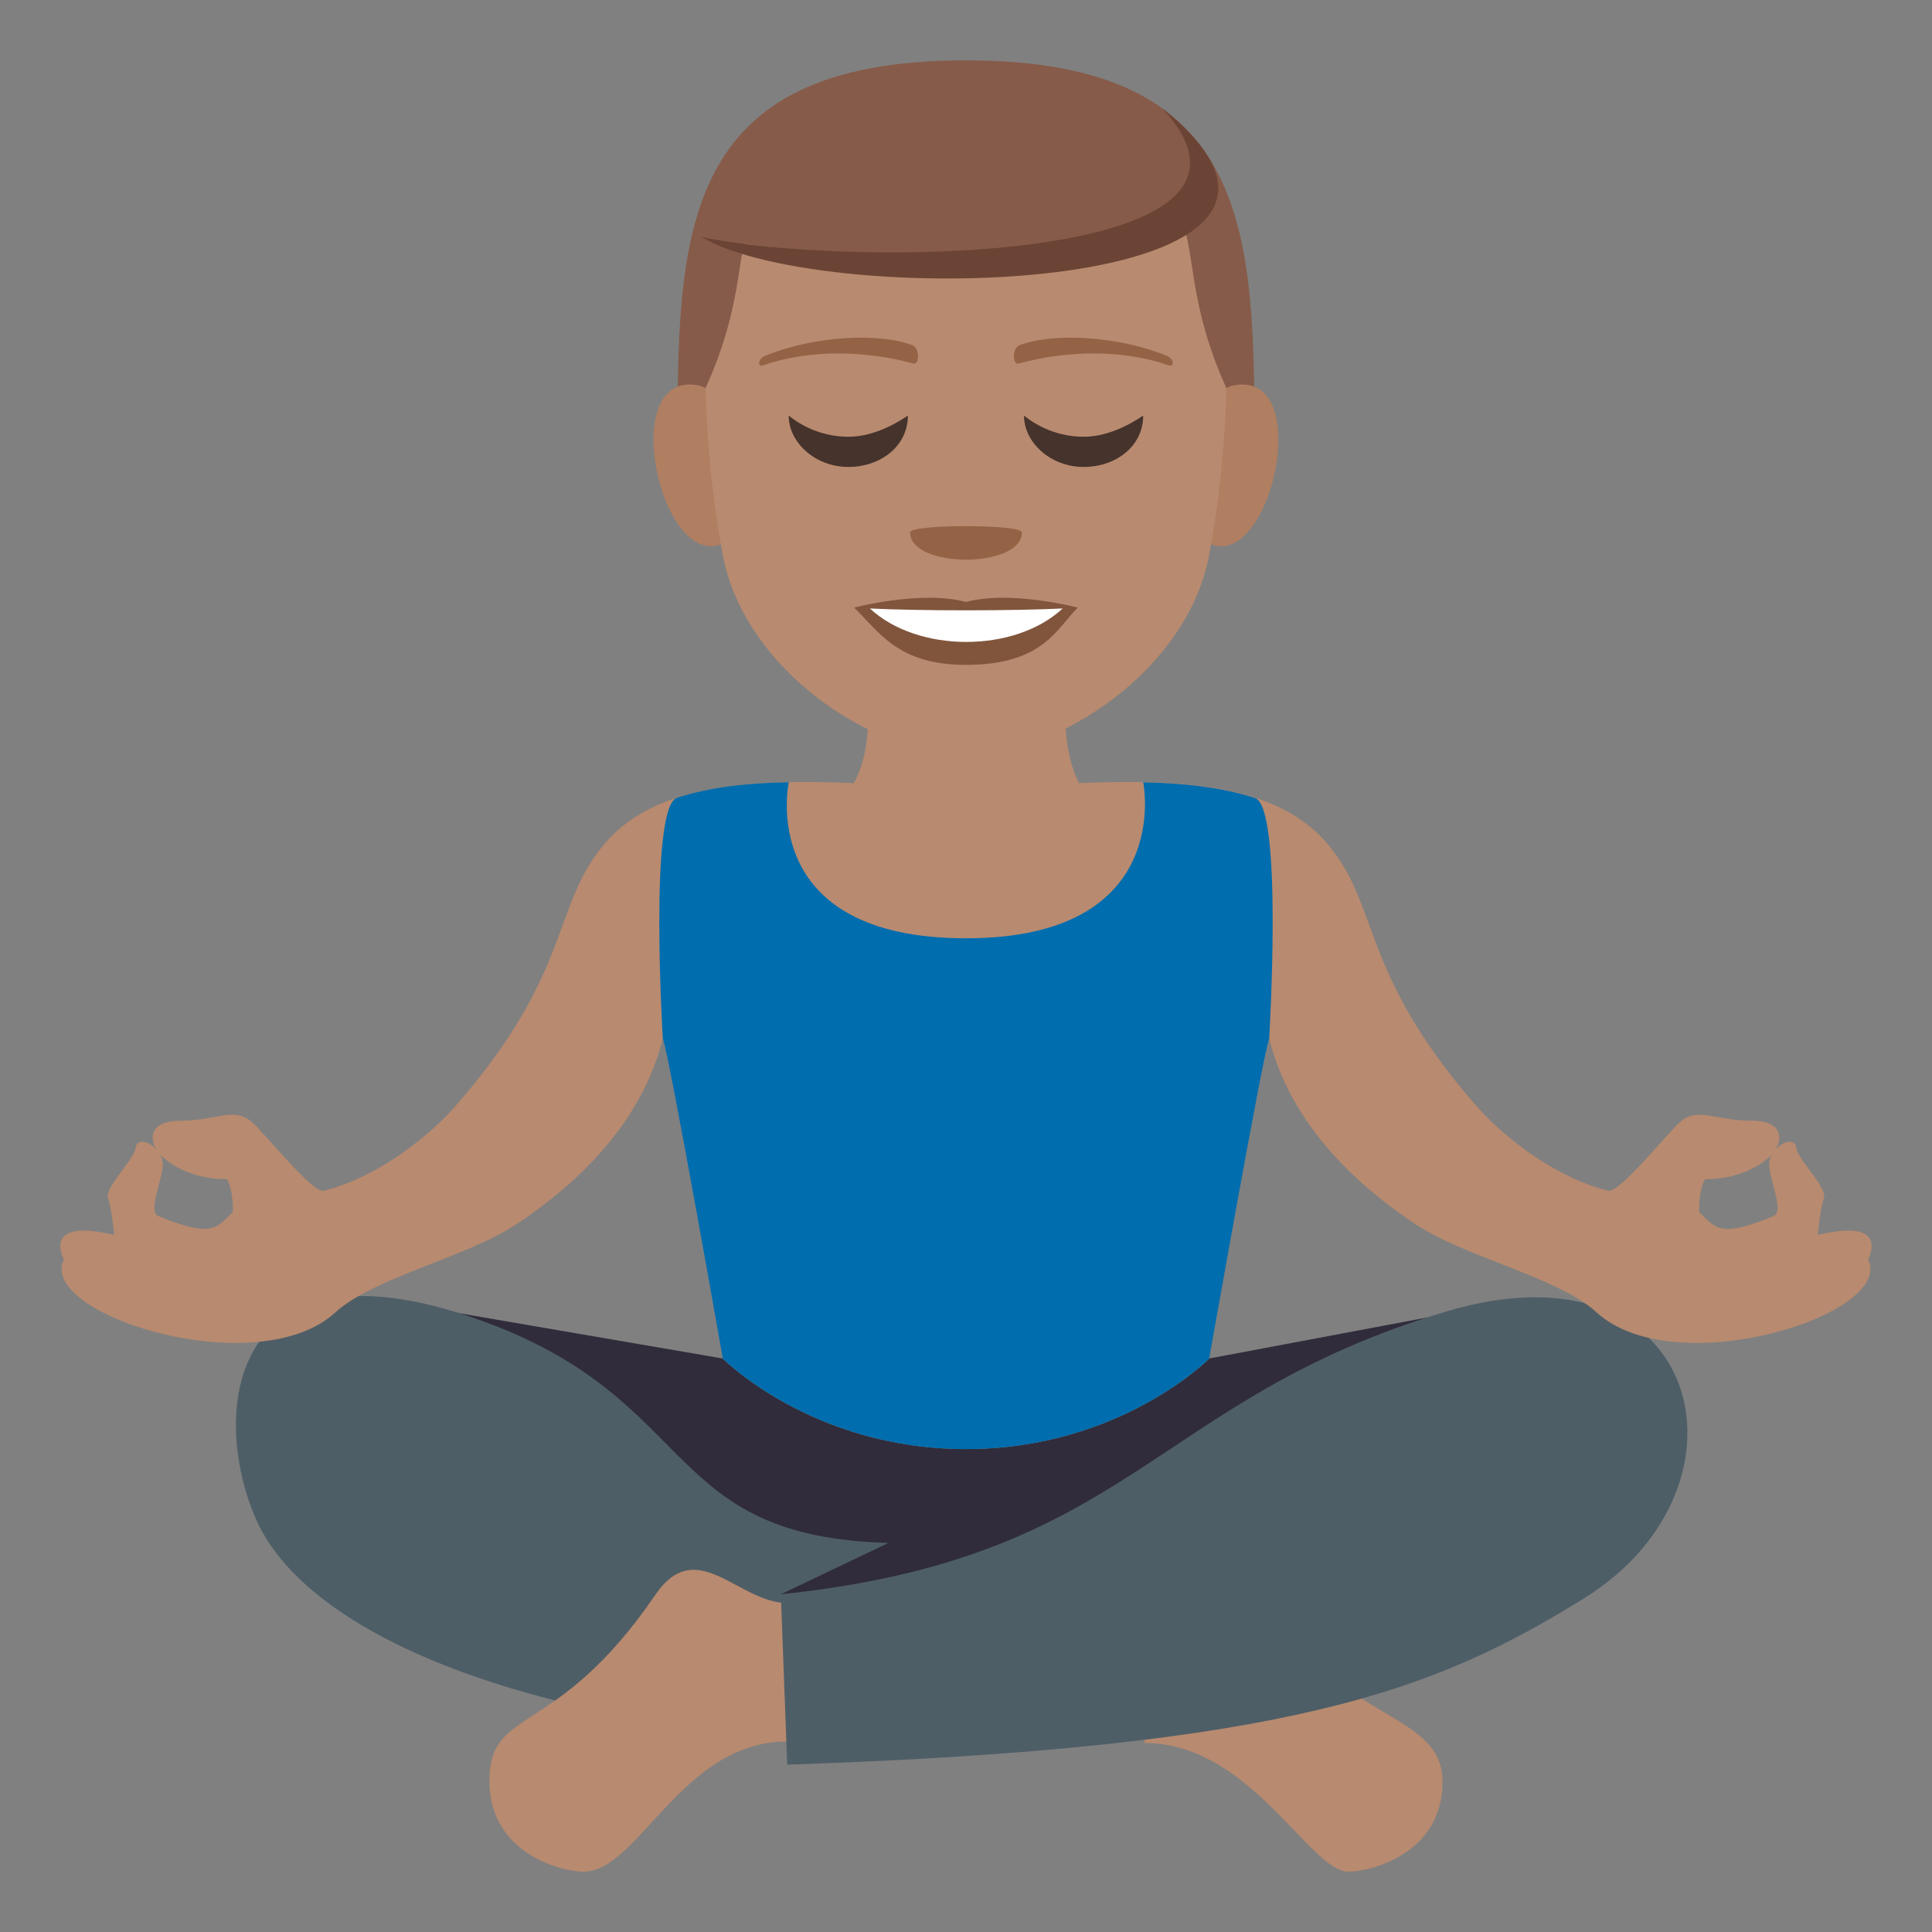<?xml version="1.0" encoding="utf-8"?>
<!-- Generator: Adobe Illustrator 15.0.0, SVG Export Plug-In . SVG Version: 6.00 Build 0)  -->
<!DOCTYPE svg PUBLIC "-//W3C//DTD SVG 1.1//EN" "http://www.w3.org/Graphics/SVG/1.1/DTD/svg11.dtd">
<svg version="1.1" id="Layer_1" xmlns="http://www.w3.org/2000/svg" xmlns:xlink="http://www.w3.org/1999/xlink" x="0px" y="0px"
	 width="64px" height="64px" viewBox="0 0 64 64" enable-background="new 0 0 64 64" xml:space="preserve">
<rect x="0" y="0" width="64" height="64" fill="#808080" stroke="none"/>
<path fill="#875B49" d="M31.999,1.999c-9.554,0-9.557,5.75-9.557,12.938h19.114C41.556,7.749,41.554,1.999,31.999,1.999z"/>
<path fill="#B07E61" d="M24.339,17.733c1.035-0.965,0.096-4.746-1.239-4.973C20.248,12.274,22.106,19.812,24.339,17.733z"/>
<path fill="#B07E61" d="M39.659,17.733c-1.035-0.965-0.096-4.746,1.238-4.973C43.749,12.274,41.892,19.812,39.659,17.733z"/>
<path fill="#B88A6F" d="M31.999,5.833c-9.981,0-5.96,1.156-8.625,7.02c0,0,0.019,2.689,0.578,5.574
	c0.718,3.719,4.903,6.572,8.047,6.572c3.145,0,7.328-2.854,8.048-6.572c0.558-2.885,0.577-5.574,0.577-5.574
	C37.96,6.989,41.981,5.833,31.999,5.833z"/>
<path fill="#875B49" d="M39.632,4.954C43.19,9.835,26.667,8.562,23.23,7.849C23.23,7.849,28.277,0.964,39.632,4.954z"/>
<path fill="#6B4435" d="M23.23,7.849c4.935,1.039,20.029,0.895,15.279-4.254C46.253,9.774,27.409,10.325,23.23,7.849z"/>
<path fill="#B88A6F" d="M36.933,26.999c-2.312-0.77-1.513-5-1.513-5h-6.842c0,0,0.953,4.084-1.513,5c0,0,3.453,1,4.934,1
	S36.933,26.999,36.933,26.999z"/>
<path fill="#302C3B" d="M40.057,45.002c0,0-2.699,2-8.058,2c-5.427,0-8.058-2-8.058-2l-11.314-1.943c0,0,12.86,11.943,19.372,11.943
	s18.385-11.943,18.385-11.943L40.057,45.002z"/>
<path fill="#4E5E67" d="M16.165,43.828c7.035,2.631,5.763,7.084,13.266,7.283l-3.564,1.701l12.052,4.189
	c-12.658,2.072-26.937-1.004-29.435-6.67C6.914,46.77,7.595,40.625,16.165,43.828z"/>
<path fill="#B88A6F" d="M37.919,53.207c1.624,0,3.48-2.525,4.372-0.266c1.624,4.111,5.495,3.623,5.495,6.08
	c0,2.385-2.373,2.98-3.121,2.98c-1.277,0-3.249-4.262-6.746-4.262V53.207z"/>
<path fill="#B88A6F" d="M26.079,53.102c-1.624,0-2.995-2.285-4.372-0.268c-3.275,4.797-5.495,3.664-5.495,6.152
	c0,2.412,2.373,3.016,3.122,3.016c1.812,0,3.248-4.313,6.745-4.313V53.102z"/>
<path fill="#4E5E67" d="M47.865,43.457c-9.72,2.926-10.363,8.146-21.999,9.355l0.212,5.645c16.773-0.563,21.526-2.488,26.406-5.518
	C58.453,49.234,56.396,40.889,47.865,43.457z"/>
<path fill="#B88A6F" d="M60.218,40.908c0,0,0.08-0.893,0.2-1.203c0.139-0.359-0.856-1.27-0.912-1.682
	c-0.044-0.322-0.433-0.225-0.685,0.051c0.254-0.42,0.166-0.951-0.803-0.949c-1.17,0.002-1.753-0.457-2.338,0.021
	c-0.412,0.336-2.025,2.396-2.414,2.299c-1.869-0.477-3.553-1.887-4.359-2.809c-3.916-4.481-3.16-6.634-4.973-8.729
	c-2.455-2.84-8.121-1.826-11.935-1.826s-9.479-1.014-11.934,1.826c-1.813,2.096-1.057,4.249-4.973,8.729
	c-0.806,0.922-2.49,2.332-4.36,2.809c-0.388,0.098-2.001-1.963-2.413-2.299c-0.585-0.479-1.168-0.02-2.338-0.021
	c-0.969-0.002-1.056,0.529-0.803,0.949c-0.252-0.275-0.64-0.373-0.684-0.051c-0.056,0.412-1.051,1.322-0.912,1.682
	c0.12,0.311,0.2,1.203,0.2,1.203c-1.896-0.453-1.927,0.266-1.665,0.813c-0.905,1.813,6.398,4.125,8.988,1.758
	c1.287-1.176,4.342-1.818,6.014-2.932c1.217-0.813,4.028-2.857,4.836-6.145c0.228,0.621,1.986,10.6,1.986,10.6s2.96,3,8.059,3
	s8.059-3,8.059-3s1.759-9.979,1.985-10.6c0.809,3.287,3.619,5.332,4.837,6.145c1.671,1.113,4.728,1.756,6.014,2.932
	c2.59,2.367,9.894,0.055,8.988-1.758C62.145,41.174,62.114,40.455,60.218,40.908z M7.714,40.148
	c-0.563,0.572-0.729,0.848-2.467,0.135c-0.387-0.16,0.217-1.355,0.139-1.813c-0.015-0.088-0.051-0.168-0.095-0.242
	c0.033,0.035,0.063,0.074,0.101,0.107c0.904,0.791,2.125,0.725,2.125,0.725C7.745,39.467,7.714,40.148,7.714,40.148z M58.753,40.283
	c-1.737,0.713-1.904,0.438-2.467-0.135c0,0-0.031-0.682,0.197-1.088c0,0,1.221,0.066,2.125-0.725
	c0.037-0.033,0.068-0.072,0.102-0.107c-0.045,0.074-0.081,0.154-0.096,0.242C58.536,38.928,59.14,40.123,58.753,40.283z"/>
<path fill="#006DAE" d="M41.573,26.435c-1.109-0.361-2.39-0.494-3.703-0.521c0.002-0.002,1.061,5.168-5.87,5.168
	c-6.997,0-5.869-5.17-5.871-5.17c-1.317,0.023-2.595,0.154-3.702,0.514c-0.935,0.305-0.471,7.978-0.471,7.978
	c0.228,0.621,1.986,10.6,1.986,10.6s2.96,3,8.059,3c5.097,0,8.057-3,8.057-3s1.761-9.977,1.985-10.596
	C42.042,34.406,42.51,26.737,41.573,26.435z"/>
<path fill="#80553C" d="M31.999,19.94c-1.492-0.396-3.703,0.188-3.703,0.188c0.842,0.824,1.459,1.896,3.703,1.896
	c2.572,0,3.008-1.217,3.703-1.896C35.702,20.128,33.489,19.544,31.999,19.94z"/>
<path fill="#FFFFFF" d="M28.817,20.157c1.584,1.473,4.789,1.482,6.385,0C33.511,20.237,30.52,20.239,28.817,20.157z"/>
<path fill="#946346" d="M38.653,11.788c-1.592-0.656-3.77-0.783-4.889-0.348c-0.236,0.094-0.229,0.658-0.02,0.602
	c1.604-0.438,3.449-0.471,4.968,0.059C38.917,12.171,38.892,11.886,38.653,11.788z"/>
<path fill="#946346" d="M25.345,11.788c1.591-0.656,3.769-0.783,4.888-0.348c0.236,0.094,0.229,0.658,0.02,0.602
	c-1.604-0.438-3.449-0.471-4.968,0.059C25.081,12.171,25.106,11.886,25.345,11.788z"/>
<path fill="#946346" d="M33.851,17.636c0,1.205-3.703,1.205-3.703,0C30.147,17.36,33.851,17.36,33.851,17.636z"/>
<path fill="#45332C" d="M30.075,13.767c0,1-0.888,1.701-1.974,1.701c-1.085,0-1.974-0.801-1.974-1.701
	c0.493,0.4,1.184,0.701,1.974,0.701C28.792,14.468,29.483,14.167,30.075,13.767"/>
<path fill="#45332C" d="M37.87,13.767c0,1-0.887,1.701-1.974,1.701c-1.085,0-1.974-0.801-1.974-1.701
	c0.494,0.4,1.185,0.701,1.974,0.701C36.587,14.468,37.278,14.167,37.87,13.767"/>
</svg>
